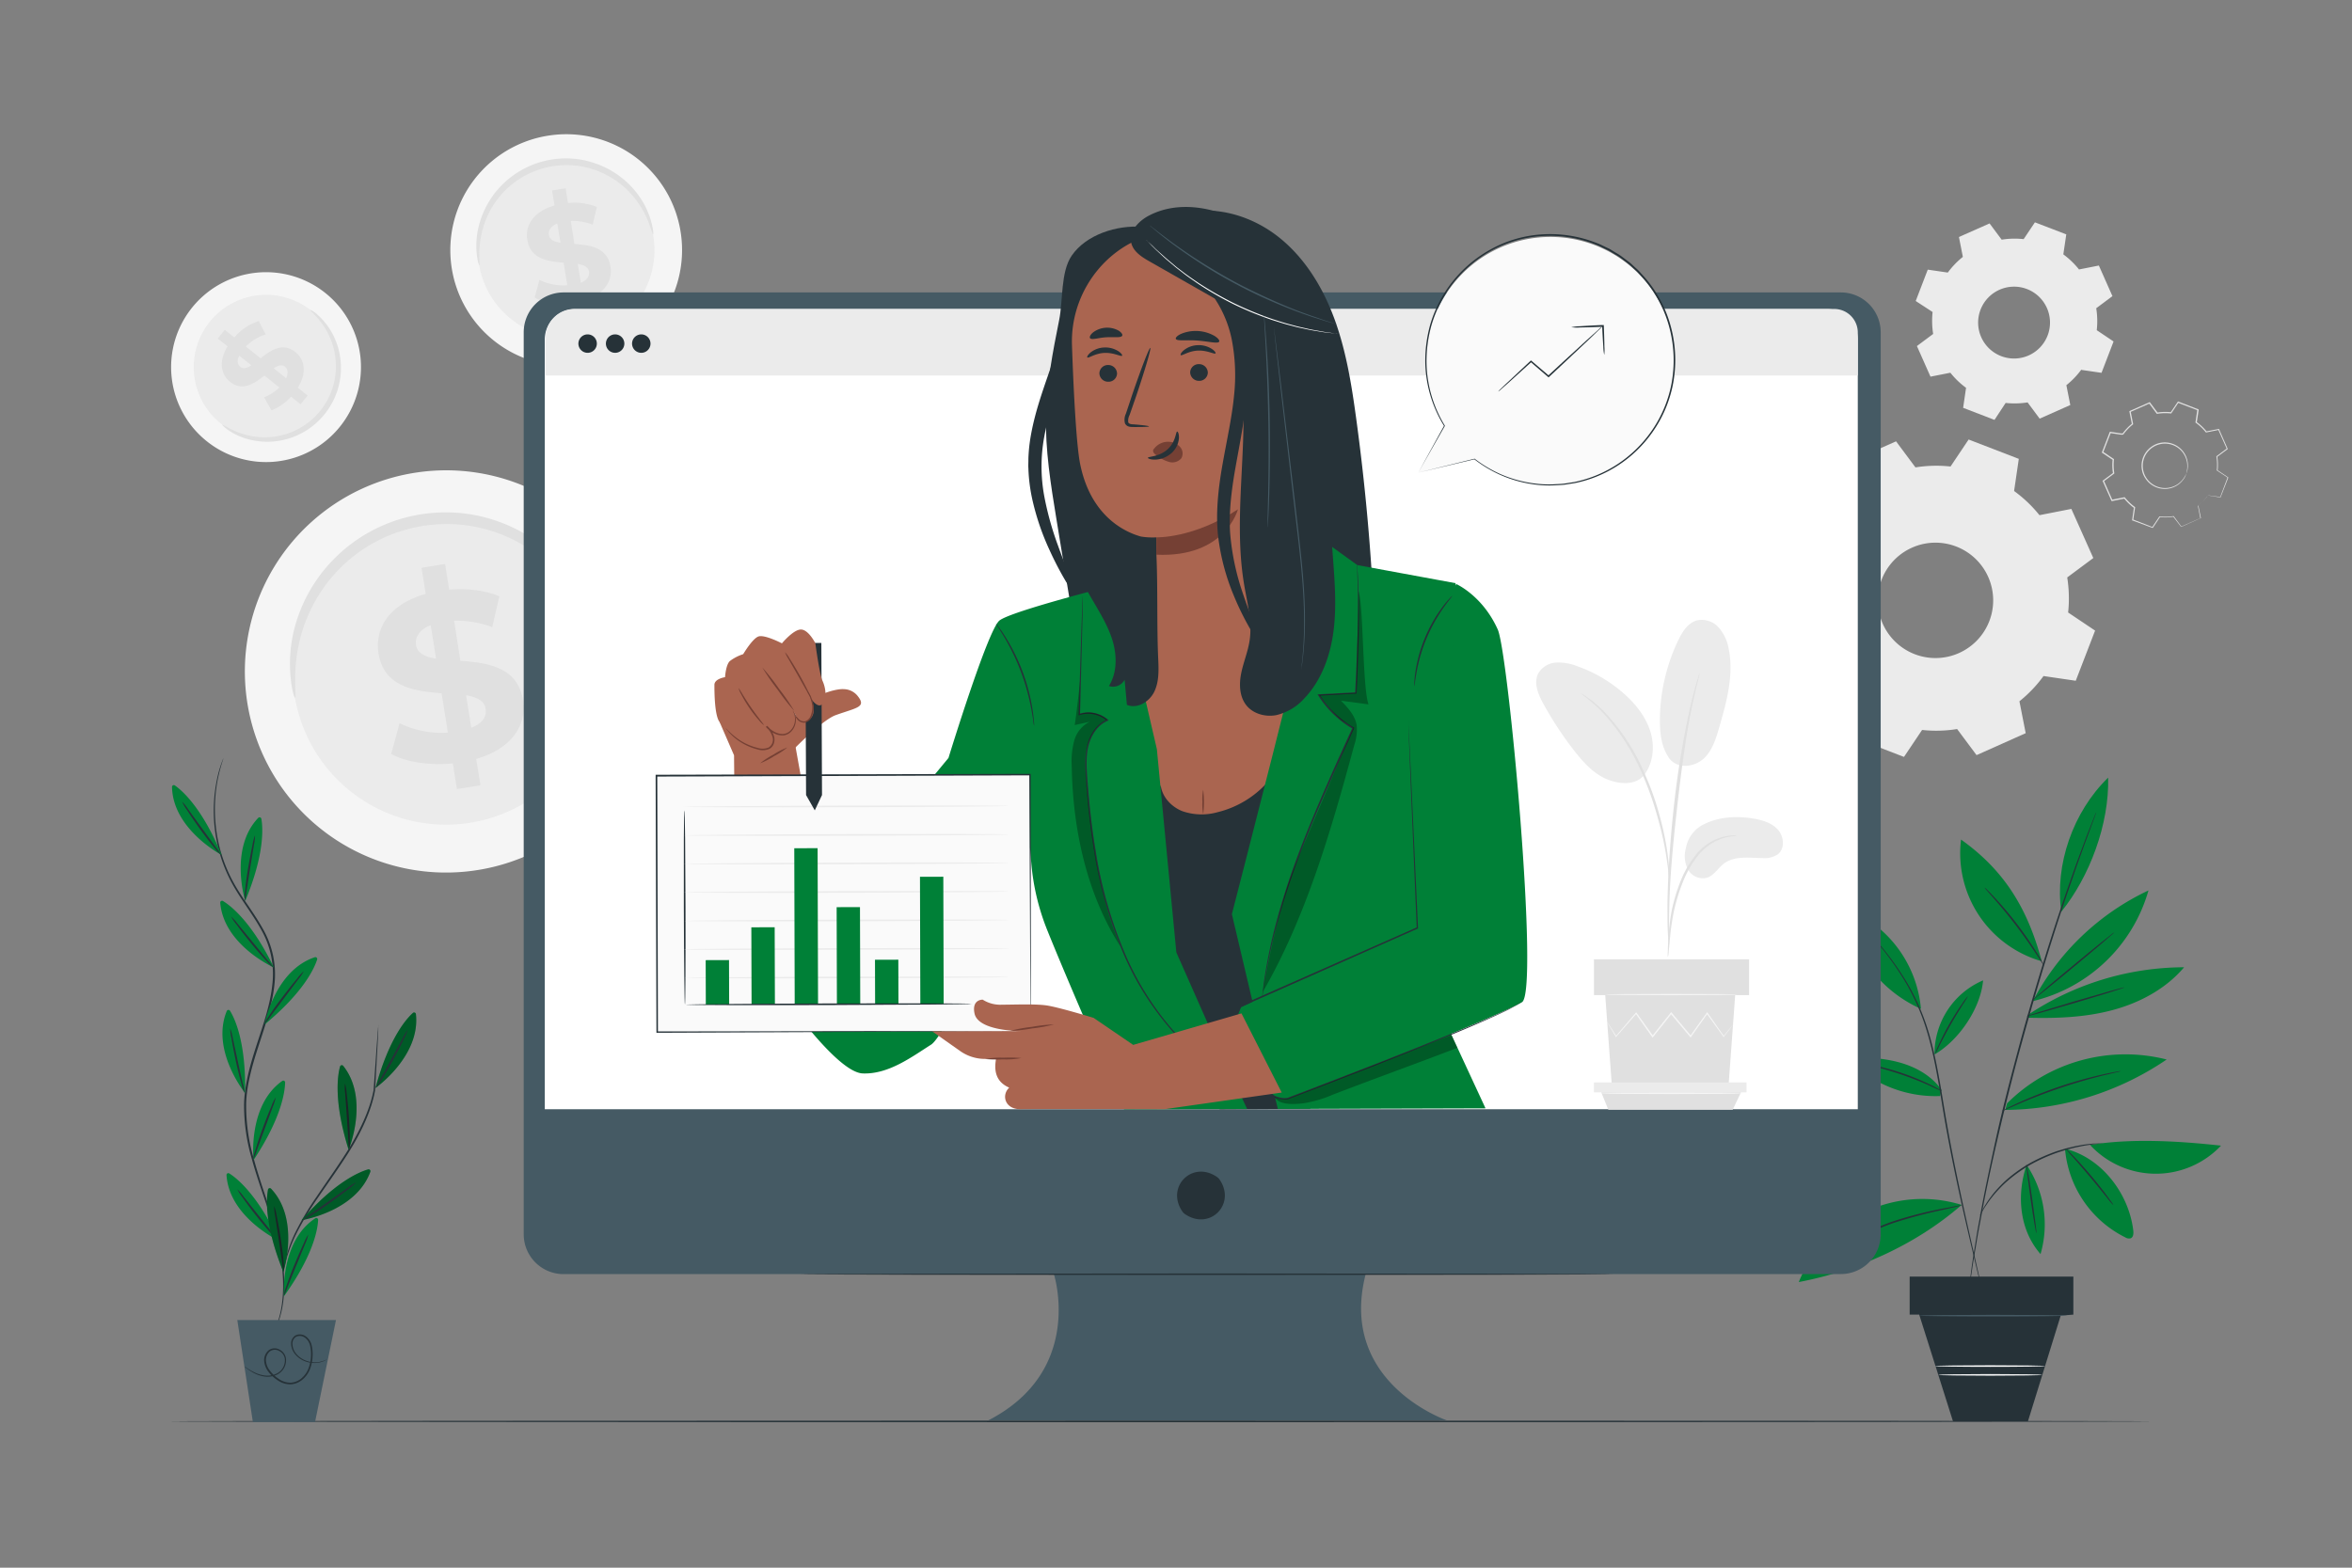 <svg xmlns="http://www.w3.org/2000/svg" viewBox="0 0 750 500"><rect x="0" y="0" width="750" height="500" fill="#808080" stroke="none"/><g id="freepik--background-complete--inject-215"><path d="M704,158a16.85,16.85,0,0,1-3.05,3.2l.8,4L695.54,168l-2.45-3.28a16.67,16.67,0,0,1-4.41.11l-2.28,3.4-6.32-2.44.59-4a16.8,16.8,0,0,1-3.2-3l-4,.79-2.74-6.19,3.28-2.45a16.66,16.66,0,0,1-.11-4.41l-3.4-2.28,2.44-6.32,4.05.59a16.49,16.49,0,0,1,3-3.2l-.79-4,6.19-2.75,2.45,3.28a16.66,16.66,0,0,1,4.41-.11l2.28-3.4,6.32,2.44-.59,4a16.45,16.45,0,0,1,3.19,3l4-.79,2.75,6.19L707,145.62a16.25,16.25,0,0,1,.11,4.41l3.4,2.28L708,158.63l-4-.59Zm-6.84-6.91a7.27,7.27,0,1,0-9.39,4.17A7.27,7.27,0,0,0,697.14,151.13Z" style="fill:none"></path><path d="M697.14,151.13a5.37,5.37,0,0,1-.78,1.62,7.33,7.33,0,0,1-7.34,3.08,7.39,7.39,0,0,1-3.55-1.69,7.08,7.08,0,0,1-1.4-1.62,6.84,6.84,0,0,1-.91-2,7.41,7.41,0,0,1,3.18-8.24,7,7,0,0,1,2-.91,7.41,7.41,0,0,1,5.89.87,7.33,7.33,0,0,1,3.38,7.21,5.38,5.38,0,0,1-.51,1.72s.22-.61.35-1.74a7.28,7.28,0,0,0-1.07-4.6,7.09,7.09,0,0,0-5.92-3.33,6.65,6.65,0,0,0-2,.26,6.8,6.8,0,0,0-1.93.86,7.06,7.06,0,0,0-3,7.79,6.79,6.79,0,0,0,.86,1.94,6.52,6.52,0,0,0,1.31,1.54,7.13,7.13,0,0,0,6.63,1.5,7.22,7.22,0,0,0,3.87-2.69C696.89,151.73,697.09,151.11,697.14,151.13Z" style="fill:#e0e0e0"></path><path d="M704,158l.25,0,.77.1,3,.4-.07.05c.61-1.63,1.42-3.76,2.39-6.34l0,.13-3.4-2.27-.06,0V150a16.24,16.24,0,0,0-.12-4.38v-.08l.06-.05,3.28-2.46,0,.18-2.76-6.18.18.09-4,.8-.1,0-.07-.08a16.62,16.62,0,0,0-3.17-3l-.09-.06,0-.11c.18-1.25.38-2.64.58-4l.12.2-6.32-2.43.23-.07-2.28,3.4-.06.1h-.12a16.46,16.46,0,0,0-4.36.11l-.12,0-.08-.1-2.44-3.28.24.07-6.19,2.75.12-.23.79,4,0,.13-.1.08a16.1,16.1,0,0,0-3,3.15h0l-.2.09h-.13l-.13,0-.25,0-.51-.07-1-.15-2-.3.22-.13c-.82,2.14-1.64,4.25-2.44,6.32l-.07-.24,3.39,2.28.11.07,0,.12a16.28,16.28,0,0,0,.11,4.36l0,.12-.1.07-3.28,2.45.06-.24c.94,2.11,1.85,4.18,2.74,6.19l-.21-.11,4-.79.12,0,.07.09a16.63,16.63,0,0,0,3.15,3l.09.06v.11c-.21,1.39-.41,2.73-.6,4l-.11-.18,6.31,2.45-.19.06,2.29-3.4.05-.07h.09a16.7,16.7,0,0,0,4.38-.1h.08l.05.06,2.43,3.29-.14,0,6.2-2.72-.06.1c-.3-1.61-.55-2.92-.76-4v0l0,0a16.85,16.85,0,0,0,2.39-2.3l.52-.63A1.39,1.39,0,0,1,704,158l-.15.23c-.1.15-.27.37-.5.65a15.75,15.75,0,0,1-2.35,2.37l0-.07c.22,1.1.49,2.41.82,4v.08l-.07,0-6.17,2.77-.09,0-.06-.08L693,164.8l.13,0a16.75,16.75,0,0,1-4.45.13l.14-.07-2.27,3.41-.07.1-.12,0L680,166l-.12,0,0-.14c.19-1.31.38-2.66.58-4l.07.17a16.77,16.77,0,0,1-3.23-3.08l.18.07-4,.8-.15,0-.06-.14-2.75-6.19-.07-.15.13-.09,3.28-2.45-.08.19a16.61,16.61,0,0,1-.11-4.46l.09.19-3.4-2.28-.14-.09.06-.16q1.2-3.11,2.43-6.32l.06-.15.17,0,2,.3,1,.15.51.07.25,0,.13,0H677l-.2.09h0a16.71,16.71,0,0,1,3.08-3.24l-.07.2-.79-4,0-.17.15-.06,6.2-2.75.15-.06.09.13,2.45,3.28-.2-.08a16.86,16.86,0,0,1,4.47-.1l-.19.08,2.29-3.39.08-.13.15.05,6.31,2.45.14.05,0,.15c-.21,1.41-.41,2.79-.6,4l-.07-.17a16.74,16.74,0,0,1,3.23,3.09l-.17-.07,4-.78.13,0,0,.12,2.73,6.2,0,.11-.09.07L707,145.73l.05-.13a17.09,17.09,0,0,1,.1,4.44l-.06-.11,3.39,2.29.07.05,0,.08c-1,2.57-1.84,4.69-2.47,6.3l0,0H708l-3-.48-.77-.13Z" style="fill:#e0e0e0"></path><path d="M663.72,117.85a26.39,26.39,0,0,1-4.8,5l1.25,6.33-9.77,4.34-3.85-5.18a26.19,26.19,0,0,1-7,.17L636,133.92l-10-3.85.93-6.38a26.17,26.17,0,0,1-5-4.81l-6.34,1.25-4.33-9.76,5.18-3.86a26.61,26.61,0,0,1-.18-7L610.88,96l3.84-10,6.39.93a26.42,26.42,0,0,1,4.8-5l-1.25-6.34,9.77-4.33,3.86,5.18a26.12,26.12,0,0,1,7-.17l3.6-5.36,10,3.84-.94,6.38a26.51,26.51,0,0,1,5,4.81l6.33-1.25,4.33,9.76-5.17,3.86a26.12,26.12,0,0,1,.17,7l5.36,3.6-3.84,10-6.39-.93ZM652.94,107a11.46,11.46,0,1,0-14.82,6.58A11.46,11.46,0,0,0,652.94,107Z" style="fill:#ebebeb;fill-rule:evenodd"></path><path d="M651.66,215.58a41.72,41.72,0,0,1-7.71,8.09l2,10.17-15.67,7-6.2-8.32a41.7,41.7,0,0,1-11.17.29l-5.77,8.6-16-6.17L592.64,225a42,42,0,0,1-8.09-7.71l-10.17,2-7-15.67,8.31-6.2a41.7,41.7,0,0,1-.28-11.17l-8.61-5.77,6.17-16,10.25,1.5a41.77,41.77,0,0,1,7.71-8.1l-2-10.17,15.68-6.95,6.19,8.31a42.18,42.18,0,0,1,11.18-.28l5.77-8.61,16,6.17-1.5,10.25a42,42,0,0,1,8.09,7.71l10.17-2,7,15.67-8.32,6.19a42.18,42.18,0,0,1,.29,11.18l8.6,5.77-6.17,16-10.25-1.5ZM634.35,198.1a18.4,18.4,0,1,0-23.78,10.55A18.4,18.4,0,0,0,634.35,198.1Z" style="fill:#ebebeb;fill-rule:evenodd"></path><path d="M217.1,74.37A36.95,36.95,0,1,1,175.23,43.2,36.9,36.9,0,0,1,217.1,74.37Z" style="fill:#f5f5f5"></path><path d="M208.4,75.63a28.16,28.16,0,1,1-31.91-23.75A28.13,28.13,0,0,1,208.4,75.63Z" style="fill:#ebebeb"></path><path d="M208.26,74.76c-.17,0-.46-1.17-1.22-3.24a30,30,0,0,0-4.46-8.08A28.09,28.09,0,0,0,192,55.11a26.64,26.64,0,0,0-3.67-1.35,25.67,25.67,0,0,0-4-.85,27.85,27.85,0,0,0-4.21-.25,31.74,31.74,0,0,0-4.32.42,30.22,30.22,0,0,0-4.21,1.1,27.4,27.4,0,0,0-3.87,1.68A25.14,25.14,0,0,0,164.29,58a26.31,26.31,0,0,0-3,2.53,28.42,28.42,0,0,0-4.47,5.69A29.31,29.31,0,0,0,154.25,72a29.85,29.85,0,0,0-1.4,9.11c0,2.2.14,3.43,0,3.46s-.55-1.16-.81-3.42a26.07,26.07,0,0,1,.77-9.58,28.35,28.35,0,0,1,7.12-12.44A28.62,28.62,0,0,1,166.74,54a30,30,0,0,1,4.16-1.85,28.92,28.92,0,0,1,9.21-1.63,28.39,28.39,0,0,1,4.54.3,26.92,26.92,0,0,1,4.28,1,28.21,28.21,0,0,1,3.92,1.52,29.44,29.44,0,0,1,6.47,4.24,28.43,28.43,0,0,1,4.49,5,26,26,0,0,1,4,8.73C208.37,73.48,208.39,74.74,208.26,74.76Z" style="fill:#e0e0e0"></path><path d="M186.1,95.84l.78,4.85-4.33.69-.75-4.71c-4.32.42-8.65-.26-11.32-1.74L172,89.27A17.6,17.6,0,0,0,180.89,91l-1.16-7.22c-5-.4-10.6-1.14-11.59-7.32-.73-4.59,2-9,8.67-10.93l-.77-4.8,4.33-.69.75,4.71a19.7,19.7,0,0,1,9.2,1.24L189,71.65a18,18,0,0,0-7-1.19l1.17,7.35c5,.36,10.51,1.11,11.49,7.21C195.42,89.52,192.76,93.94,186.1,95.84Zm-7.38-18.42-1-6.14c-2.21.89-2.91,2.29-2.68,3.72S176.72,77.12,178.72,77.42Zm9.1,9.23c-.24-1.51-1.62-2.13-3.59-2.48l1,6C187.27,89.31,188,88,187.82,86.65Z" style="fill:#e0e0e0"></path><path d="M205.67,204.77A64.14,64.14,0,1,1,133,150.68,64.06,64.06,0,0,1,205.67,204.77Z" style="fill:#f5f5f5"></path><path d="M190.57,207a48.88,48.88,0,1,1-55.38-41.23A48.83,48.83,0,0,1,190.57,207Z" style="fill:#ebebeb"></path><path d="M190.34,205.46c-.29,0-.81-2-2.13-5.64a51.92,51.92,0,0,0-7.73-14A50.46,50.46,0,0,0,172.8,178a49.44,49.44,0,0,0-10.68-6.6,44.63,44.63,0,0,0-6.37-2.35,45.41,45.41,0,0,0-6.92-1.47,46.47,46.47,0,0,0-7.31-.43,52.15,52.15,0,0,0-7.51.73,51.42,51.42,0,0,0-7.3,1.9,47,47,0,0,0-6.72,2.91,46,46,0,0,0-6,3.77,45.21,45.21,0,0,0-5.17,4.4,49,49,0,0,0-7.75,9.87,50.3,50.3,0,0,0-4.51,10,52.13,52.13,0,0,0-2.43,15.81c0,3.83.24,6,0,6s-1-2-1.4-5.94A45.21,45.21,0,0,1,94,200a48.94,48.94,0,0,1,12.36-21.58,46.48,46.48,0,0,1,5.47-4.83,47,47,0,0,1,6.4-4.13,50.68,50.68,0,0,1,7.23-3.21,50.51,50.51,0,0,1,16-2.83,50.13,50.13,0,0,1,7.89.52,50,50,0,0,1,14.23,4.33,48.94,48.94,0,0,1,19,16,45.12,45.12,0,0,1,7,15.16C190.53,203.23,190.55,205.42,190.34,205.46Z" style="fill:#e0e0e0"></path><path d="M151.86,242.05l1.35,8.41-7.5,1.2-1.31-8.18c-7.51.74-15-.44-19.65-3l2.66-9.82a30.65,30.65,0,0,0,15.41,3l-2-12.54c-8.65-.69-18.4-2-20.12-12.71-1.28-8,3.41-15.71,15.05-19l-1.33-8.33,7.51-1.21,1.3,8.19c5.71-.45,11.42.17,16,2.13l-2.27,9.84A31.19,31.19,0,0,0,144.81,198l2,12.76c8.65.62,18.25,1.93,19.94,12.51C168,231.07,163.42,238.74,151.86,242.05Zm-12.81-32-1.71-10.66c-3.83,1.54-5.06,4-4.66,6.45S135.58,209.56,139.05,210.08Zm15.81,16c-.43-2.63-2.83-3.7-6.24-4.31l1.66,10.35C153.9,230.72,155.24,228.5,154.86,226.1Z" style="fill:#e0e0e0"></path><path d="M65.75,140.58a30.27,30.27,0,1,1,42.53-4.35A30.22,30.22,0,0,1,65.75,140.58Z" style="fill:#f5f5f5"></path><path d="M70.3,135a23.07,23.07,0,1,1,32.42-3.31A23,23,0,0,1,70.3,135Z" style="fill:#ebebeb"></path><path d="M70.86,135.46c.09-.12.94.45,2.54,1.28a24.72,24.72,0,0,0,7.16,2.41,23.13,23.13,0,0,0,11-.82,23.43,23.43,0,0,0,5.84-2.91,22,22,0,0,0,2.68-2.18,24.14,24.14,0,0,0,2.38-2.65,24.6,24.6,0,0,0,1.94-3,22.06,22.06,0,0,0,1.4-3.16,20.84,20.84,0,0,0,.89-3.22,20.6,20.6,0,0,0,.39-3.18,23,23,0,0,0-.45-5.9,23.37,23.37,0,0,0-1.63-4.93,24.76,24.76,0,0,0-4.19-6.28c-1.22-1.33-2-2-1.9-2.11a6.83,6.83,0,0,1,2.38,1.62,21.3,21.3,0,0,1,4.83,6.22,23.2,23.2,0,0,1,1.94,5.15,23.58,23.58,0,0,1,.29,9.72,23.18,23.18,0,0,1-.91,3.48,22.91,22.91,0,0,1-1.5,3.42,24.63,24.63,0,0,1-2.08,3.23,25,25,0,0,1-2.57,2.85,24.44,24.44,0,0,1-2.91,2.34,22.69,22.69,0,0,1-3.12,1.78,21.92,21.92,0,0,1-3.21,1.25,23.16,23.16,0,0,1-11.73.5,21.38,21.38,0,0,1-7.27-3C71.51,136.29,70.8,135.54,70.86,135.46Z" style="fill:#e0e0e0"></path><path d="M72.58,110.45,69.43,108l2.23-2.81,3.07,2.43a17,17,0,0,1,7.79-5.22l2.21,4.26a14.55,14.55,0,0,0-6.32,3.88l4.69,3.72c3.24-2.52,7-5.18,11.06-2,3,2.37,3.82,6.56.81,11.4l3.12,2.48-2.23,2.81-3.06-2.43a16.33,16.33,0,0,1-6.24,4.35l-2.35-4.15a14.88,14.88,0,0,0,4.88-3.14l-4.78-3.79c-3.21,2.54-7,5.14-10.93,2C70.45,119.43,69.62,115.29,72.58,110.45Zm14.66,7,4,3.17c.84-1.76.49-3-.43-3.73S88.61,116.57,87.24,117.49ZM76.63,117c1,.78,2.16.39,3.54-.49l-3.88-3.07C75.49,115.05,75.73,116.25,76.63,117Z" style="fill:#e0e0e0"></path></g><g id="freepik--Desk--inject-215"><path d="M686.47,453.34c0,.14-141.7.26-316.45.26s-316.49-.12-316.49-.26,141.67-.26,316.49-.26S686.47,453.2,686.47,453.34Z" style="fill:#263238"></path></g><g id="freepik--Plants--inject-215"><path d="M86.61,426.4a2.56,2.56,0,0,1,.19-.46c.15-.33.36-.76.62-1.32a34,34,0,0,0,1.82-5.28c1.2-4.7,1.62-11.87-.16-20.4a109.07,109.07,0,0,0-3.78-13.7c-1.6-4.86-3.46-10-5-15.6a60.35,60.35,0,0,1-2.46-17.93c.23-6.35,2.11-12.68,4.17-19s4.2-12.49,4.83-18.7a28.46,28.46,0,0,0-3.42-17.26c-2.74-5-6.18-9.34-8.75-13.81a48.11,48.11,0,0,1-5.26-13.27,49.4,49.4,0,0,1-.33-20.56,38.37,38.37,0,0,1,2.14-7.27,2,2,0,0,1-.12.49c-.11.34-.25.8-.44,1.39a51,51,0,0,0-1.33,5.44,50,50,0,0,0,.53,20.41,47.87,47.87,0,0,0,5.28,13.1c2.57,4.41,6,8.7,8.81,13.8A29,29,0,0,1,87.5,314.1c-.64,6.31-2.79,12.52-4.84,18.83s-3.93,12.56-4.16,18.8a60.11,60.11,0,0,0,2.4,17.75c1.49,5.55,3.33,10.71,4.91,15.59a108.94,108.94,0,0,1,3.73,13.78c1.73,8.59,1.23,15.84-.06,20.55a31.32,31.32,0,0,1-1.94,5.28c-.29.54-.51,1-.68,1.29A2.92,2.92,0,0,1,86.61,426.4Z" style="fill:#263238"></path><path d="M78.19,287.37S73,270.65,82.34,260.86a.58.58,0,0,1,1,.29C83.83,263.91,84.46,272.32,78.19,287.37Z" style="fill:#008037"></path><path d="M81.32,266.43a15.28,15.28,0,0,1-.35,3.09c-.35,2.12-.75,4.62-1.2,7.37s-.83,5.25-1.17,7.37a15.81,15.81,0,0,1-.55,3.05,13,13,0,0,1,.09-3.1c.18-1.91.51-4.54,1-7.43s1-5.48,1.38-7.35A14.09,14.09,0,0,1,81.32,266.43Z" style="fill:#263238"></path><path d="M84.33,326.79s3.19-17.22,16.06-21.49a.58.58,0,0,1,.74.72C100.28,308.7,96.9,316.42,84.33,326.79Z" style="fill:#008037"></path><path d="M96.88,309.75a15,15,0,0,1-1.75,2.56l-4.5,6-4.48,6a16.9,16.9,0,0,1-1.92,2.44,12.74,12.74,0,0,1,1.54-2.7c1-1.61,2.57-3.78,4.34-6.1s3.42-4.39,4.66-5.85A13.54,13.54,0,0,1,96.88,309.75Z" style="fill:#263238"></path><path d="M80.85,370S78.91,352.58,90,344.76a.58.58,0,0,1,.92.48C90.86,348,89.87,356.41,80.85,370Z" style="fill:#008037"></path><path d="M87.92,350a15.87,15.87,0,0,1-.94,3l-2.57,7-2.56,7a17.5,17.5,0,0,1-1.12,2.89,12.31,12.31,0,0,1,.68-3c.53-1.84,1.37-4.36,2.38-7.1s2-5.19,2.76-6.95A13.26,13.26,0,0,1,87.92,350Z" style="fill:#263238"></path><path d="M90.54,413.44s-1.32-17.47,10-24.88a.58.58,0,0,1,.9.5C101.34,391.86,100.05,400.19,90.54,413.44Z" style="fill:#008037"></path><path d="M98.32,393.75a15.7,15.7,0,0,1-1,2.93c-.82,2-1.77,4.33-2.83,6.91l-2.8,6.92a17.23,17.23,0,0,1-1.23,2.84,13.37,13.37,0,0,1,.79-3c.6-1.82,1.52-4.31,2.64-7s2.18-5.12,3-6.85A14.2,14.2,0,0,1,98.32,393.75Z" style="fill:#263238"></path><path d="M70.67,272.68S55.15,264.57,54.85,251a.58.58,0,0,1,.9-.5C58.06,252.12,64.45,257.61,70.67,272.68Z" style="fill:#008037"></path><path d="M58.07,255.68A15.34,15.34,0,0,1,60,258.11l4.38,6.05,4.39,6a16.9,16.9,0,0,1,1.77,2.55,12.82,12.82,0,0,1-2.13-2.26c-1.23-1.47-2.85-3.57-4.56-5.94s-3.19-4.56-4.23-6.17A13.89,13.89,0,0,1,58.07,255.68Z" style="fill:#263238"></path><path d="M87.34,308.58s-16-7.15-17.11-20.66a.58.58,0,0,1,.87-.55C73.5,288.82,80.22,293.92,87.34,308.58Z" style="fill:#008037"></path><path d="M73.73,292.37a16.42,16.42,0,0,1,2.08,2.31l4.73,5.77c1.78,2.15,3.39,4.1,4.75,5.76a15.71,15.71,0,0,1,1.92,2.44A13.85,13.85,0,0,1,85,306.52c-1.32-1.4-3.07-3.39-4.91-5.65s-3.47-4.36-4.6-5.91A13.69,13.69,0,0,1,73.73,292.37Z" style="fill:#263238"></path><path d="M78.14,348.62s-11-13.65-5.82-26.18a.58.58,0,0,1,1-.1C74.82,324.73,78.48,332.32,78.14,348.62Z" style="fill:#008037"></path><path d="M73.41,328a16.3,16.3,0,0,1,.8,3c.45,2.1,1,4.57,1.58,7.3s1.14,5.19,1.61,7.29a17.36,17.36,0,0,1,.6,3,12.9,12.9,0,0,1-1-2.93c-.54-1.84-1.19-4.41-1.8-7.26s-1.1-5.46-1.4-7.35A13.94,13.94,0,0,1,73.41,328Z" style="fill:#263238"></path><path d="M89,395.74s-15.87-7.42-16.77-20.94a.58.58,0,0,1,.89-.54C75.51,375.75,82.14,381,89,395.74Z" style="fill:#008037"></path><path d="M75.68,379.31a15.2,15.2,0,0,1,2,2.34l4.64,5.85L87,393.34a17.2,17.2,0,0,1,1.88,2.46,12.31,12.31,0,0,1-2.23-2.16c-1.3-1.42-3-3.44-4.82-5.73s-3.39-4.42-4.49-6A14.26,14.26,0,0,1,75.68,379.31Z" style="fill:#263238"></path><path d="M120.62,326.88a1.73,1.73,0,0,1,0,.39c0,.3,0,.67,0,1.12,0,1.05-.11,2.47-.19,4.25-.2,3.73-.49,8.93-.83,15.16h0v0c-1.13,6.33-4.36,13.36-8.7,20.18-3.18,5-6.51,9.59-9.39,13.84a97.3,97.3,0,0,0-7,11.63,48.82,48.82,0,0,0-3.3,8.54c-.28,1.05-.49,1.86-.61,2.42a4.29,4.29,0,0,1-.23.84,4.38,4.38,0,0,1,.1-.87c.08-.56.25-1.39.5-2.45a44.67,44.67,0,0,1,3.12-8.68,92.54,92.54,0,0,1,7-11.77c2.86-4.28,6.17-8.85,9.34-13.85,4.31-6.79,7.52-13.7,8.7-19.94v0c.44-6.22.8-11.42,1.07-15.15.14-1.76.25-3.18.34-4.23,0-.45.08-.81.11-1.12S120.6,326.88,120.62,326.88Z" style="fill:#263238"></path><path d="M111.17,366.71s6.72-16.17-1.73-26.77a.58.58,0,0,0-1,.2C107.68,342.84,106.29,351.16,111.17,366.71Z" style="fill:#008037"></path><path d="M110,345.58a14.27,14.27,0,0,1,.53,3.06c.24,1.9.51,4.54.71,7.45s.31,5.56.31,7.48a12.27,12.27,0,0,1-.19,3.1,17.31,17.31,0,0,1-.27-3.09c-.15-2.14-.31-4.66-.5-7.44s-.37-5.31-.52-7.45A15.27,15.27,0,0,1,110,345.58Z" style="fill:#263238"></path><g style="opacity:0.3"><path d="M111.17,366.71s6.72-16.17-1.73-26.77a.58.58,0,0,0-1,.2C107.68,342.84,106.29,351.16,111.17,366.71Z"></path></g><path d="M90.36,405.69s5.39-16.67-3.9-26.54a.57.57,0,0,0-1,.28C84.94,382.18,84.23,390.58,90.36,405.69Z" style="fill:#008037"></path><path d="M87.43,384.73a13.67,13.67,0,0,1,.78,3c.39,1.88.87,4.48,1.31,7.37s.76,5.52.91,7.43a13,13,0,0,1,.07,3.11,16.45,16.45,0,0,1-.53-3.06c-.31-2.13-.69-4.62-1.1-7.38s-.8-5.26-1.12-7.39A15.4,15.4,0,0,1,87.43,384.73Z" style="fill:#263238"></path><g style="opacity:0.3"><path d="M90.36,405.69s5.39-16.67-3.9-26.54a.57.57,0,0,0-1,.28C84.94,382.18,84.23,390.58,90.36,405.69Z"></path></g><path d="M119.73,347s14.35-10.05,12.9-23.52a.58.58,0,0,0-1-.38C129.58,324.93,124,331.2,119.73,347Z" style="fill:#008037"></path><g style="opacity:0.3"><path d="M119.73,347s14.35-10.05,12.9-23.52a.58.58,0,0,0-1-.38C129.58,324.93,124,331.2,119.73,347Z"></path></g><path d="M130,328.46a13.83,13.83,0,0,1-1.19,2.87c-.82,1.73-2,4.09-3.39,6.66s-2.73,4.86-3.76,6.48a12.75,12.75,0,0,1-1.82,2.52,17.37,17.37,0,0,1,1.42-2.75l3.58-6.56,3.56-6.56A15.22,15.22,0,0,1,130,328.46Z" style="fill:#263238"></path><path d="M96.15,389.17s17.3-2.7,21.94-15.44a.58.58,0,0,0-.7-.76C114.69,373.74,106.87,376.89,96.15,389.17Z" style="fill:#008037"></path><g style="opacity:0.3"><path d="M96.15,389.17s17.3-2.7,21.94-15.44a.58.58,0,0,0-.7-.76C114.69,373.74,106.87,376.89,96.15,389.17Z"></path></g><path d="M113.54,377.11a15,15,0,0,1-2.33,2.05c-1.5,1.19-3.61,2.79-6,4.49s-4.58,3.16-6.22,4.16a12.84,12.84,0,0,1-2.75,1.46,16.65,16.65,0,0,1,2.5-1.85l6.09-4.31,6.09-4.32A14.5,14.5,0,0,1,113.54,377.11Z" style="fill:#263238"></path><polygon points="75.67 421.01 80.64 453.57 100.46 453.54 107.14 421.01 75.67 421.01" style="fill:#455a64"></polygon><path d="M104.23,433.57s0,.05-.17.12a3.86,3.86,0,0,1-.52.3,7.32,7.32,0,0,1-2.21.66,8.15,8.15,0,0,1-3.65-.34,7.67,7.67,0,0,1-3.92-2.85,5.52,5.52,0,0,1-.92-2.72,3,3,0,0,1,1.35-2.8,3.21,3.21,0,0,1,3.32.27,4.9,4.9,0,0,1,1.9,3,12.9,12.9,0,0,1,.25,3.68,12.48,12.48,0,0,1-.81,3.76,8.21,8.21,0,0,1-2.3,3.28,6.35,6.35,0,0,1-3.81,1.59,6.94,6.94,0,0,1-4-1.15,12,12,0,0,1-3-2.67,6.57,6.57,0,0,1-1.5-3.58,4.14,4.14,0,0,1,1.41-3.45,3.19,3.19,0,0,1,3.51-.21,3.75,3.75,0,0,1,2,2.65,5.08,5.08,0,0,1-2.51,5.15,6.92,6.92,0,0,1-4.78.69,10.59,10.59,0,0,1-3.41-1.33,18.32,18.32,0,0,1-1.91-1.29,3.81,3.81,0,0,1-.61-.52,4.72,4.72,0,0,1,.67.43c.44.29,1.08.72,2,1.2A11.28,11.28,0,0,0,84,438.65a6.75,6.75,0,0,0,4.54-.73,4.71,4.71,0,0,0,2.26-4.73A3.31,3.31,0,0,0,89,430.87a2.73,2.73,0,0,0-3,.18,3.66,3.66,0,0,0-1.2,3,6,6,0,0,0,1.4,3.28,11.48,11.48,0,0,0,2.83,2.54A6.44,6.44,0,0,0,92.71,441a5.91,5.91,0,0,0,3.49-1.46,7.75,7.75,0,0,0,2.16-3.07,11.79,11.79,0,0,0,.78-3.59,12.48,12.48,0,0,0-.22-3.53,4.38,4.38,0,0,0-1.68-2.71,2.76,2.76,0,0,0-2.83-.28,2.56,2.56,0,0,0-1.15,2.39,5.16,5.16,0,0,0,.82,2.53,7.4,7.4,0,0,0,3.7,2.77,8,8,0,0,0,3.52.42A9.17,9.17,0,0,0,104.23,433.57Z" style="fill:#263238"></path><path d="M640,351.92a53.38,53.38,0,0,1,50.9-14A92.66,92.66,0,0,1,639.44,354" style="fill:#008037"></path><path d="M657.3,290.79c-2.12-15,3.71-31.87,14.94-42.77.37,14.86-5.91,31.59-14.94,42.77" style="fill:#008037"></path><path d="M648.32,319.12A80.12,80.12,0,0,1,685.1,284a50.5,50.5,0,0,1-36.92,35.31" style="fill:#008037"></path><path d="M646.46,324.59c9.06.25,18.23-.06,27-2.38s17.15-6.78,23-13.71a90.15,90.15,0,0,0-49.83,15.21" style="fill:#008037"></path><path d="M651.06,306.58c-4.6-17.23-12.18-29.15-25.73-38.81a35.82,35.82,0,0,0,25.73,38.81" style="fill:#008037"></path><path d="M616.87,336.3a25.5,25.5,0,0,1,15.49-23.62c-.75,8.9-7.74,19.19-15.49,23.62" style="fill:#008037"></path><path d="M612.54,321.77a38,38,0,0,0-24.9-32.42c3.13,14.4,11.45,26.39,24.9,32.42" style="fill:#008037"></path><path d="M619.06,347.56c-3.19-4.57-8.41-7.41-13.8-8.82s-11-1.54-16.61-1.66a38.82,38.82,0,0,0,30,12.49" style="fill:#008037"></path><path d="M625.53,384.29a42.55,42.55,0,0,0-51.94,24.61c18.87-3.58,37.49-12,51.94-24.61" style="fill:#008037"></path><path d="M646.24,371.53c-3.13,9.26-2.53,20.46,4.44,28.45a34,34,0,0,0-4.44-28.45" style="fill:#008037"></path><path d="M658.48,366.38a34.85,34.85,0,0,0,19.25,28.28,2.13,2.13,0,0,0,1.7.28c.85-.34.93-1.5.83-2.41-1.37-11.87-10.16-23.35-21.78-26.15" style="fill:#008037"></path><path d="M666.48,365.18a28.57,28.57,0,0,0,41.75.21c-13.27-1.45-28.59-2.42-41.75-.21" style="fill:#008037"></path><path d="M668.46,259.07a1.73,1.73,0,0,1-.12.39l-.4,1.12c-.38,1-.92,2.46-1.6,4.3s-1.54,4.15-2.5,6.82c-.48,1.33-1,2.75-1.54,4.26l-1.65,4.8c-2.35,6.72-5,14.79-7.78,23.77s-5.68,18.93-8.54,29.41-5.32,20.54-7.45,29.71-3.85,17.47-5.13,24.48c-.33,1.75-.65,3.41-.94,5s-.52,3.07-.76,4.46c-.48,2.79-.89,5.19-1.17,7.16s-.53,3.47-.7,4.54c-.08.49-.14.88-.19,1.17s-.08.4-.08.4a2,2,0,0,1,0-.4c0-.29.08-.69.14-1.19.14-1.06.35-2.59.6-4.55s.63-4.38,1.09-7.17c.22-1.4.46-2.89.72-4.48s.59-3.25.91-5c1.24-7,3-15.32,5-24.51s4.6-19.24,7.42-29.74,5.79-20.43,8.58-29.42,5.49-17,7.89-23.75l1.69-4.79c.56-1.5,1.08-2.92,1.58-4.25,1-2.66,1.83-4.94,2.57-6.79s1.29-3.26,1.69-4.26l.45-1.11C668.4,259.2,668.45,259.07,668.46,259.07Z" style="fill:#263238"></path><path d="M595.56,297s.08.07.23.21l.63.67c.56.59,1.36,1.48,2.36,2.64A93.07,93.07,0,0,1,606.6,311a70.14,70.14,0,0,1,8.17,17.48c2.19,7,3.55,14.87,4.9,23.14,2.7,16.55,6,31.37,8.41,42.09,1.2,5.34,2.18,9.66,2.87,12.69.33,1.48.58,2.64.77,3.46.07.37.14.67.18.9a1.43,1.43,0,0,1,.05.31,1.61,1.61,0,0,1-.1-.3c-.06-.23-.14-.52-.23-.89-.21-.82-.5-2-.86-3.43-.73-3-1.76-7.34-3-12.66-2.49-10.7-5.86-25.52-8.56-42.09-1.35-8.27-2.7-16.15-4.85-23.08a70.44,70.44,0,0,0-8-17.43,99.11,99.11,0,0,0-7.66-10.48c-1-1.19-1.75-2.09-2.28-2.7l-.6-.7A1.67,1.67,0,0,1,595.56,297Z" style="fill:#263238"></path><path d="M670.44,364.61a1.55,1.55,0,0,1-.48.09l-1.37.15-1,.1-1.18.18c-.84.12-1.8.25-2.85.48l-1.64.33-1.77.44c-1.23.28-2.5.73-3.85,1.14a56.2,56.2,0,0,0-8.4,3.7,47.16,47.16,0,0,0-7.54,5.24,35.09,35.09,0,0,0-2.89,2.77,32.06,32.06,0,0,0-2.29,2.64,27.67,27.67,0,0,0-1.69,2.33,16.43,16.43,0,0,0-1.16,1.85l-.71,1.19a1.83,1.83,0,0,1-.27.4,1.7,1.7,0,0,1,.18-.45l.63-1.24a13.83,13.83,0,0,1,1.09-1.9,24.89,24.89,0,0,1,1.65-2.4,28.68,28.68,0,0,1,2.26-2.71,37.2,37.2,0,0,1,2.89-2.84,46.32,46.32,0,0,1,7.6-5.32,54.24,54.24,0,0,1,8.5-3.71c1.37-.4,2.65-.83,3.9-1.1l1.78-.42,1.67-.3c1.06-.21,2-.31,2.88-.4l1.18-.14,1,0,1.39-.06A2.23,2.23,0,0,1,670.44,364.61Z" style="fill:#263238"></path><path d="M674.22,297.36a7.6,7.6,0,0,1-1,.92l-2.73,2.37c-2.32,2-5.55,4.69-9.13,7.67s-6.86,5.64-9.24,7.56l-2.83,2.24a7,7,0,0,1-1.08.77,6.3,6.3,0,0,1,1-.92l2.74-2.37c2.32-2,5.55-4.7,9.13-7.67s6.85-5.64,9.23-7.56l2.84-2.24A6.43,6.43,0,0,1,674.22,297.36Z" style="fill:#263238"></path><path d="M677.48,314.91c0,.14-6.93,2.32-15.56,4.87s-15.67,4.51-15.71,4.37,6.93-2.31,15.57-4.86S677.44,314.78,677.48,314.91Z" style="fill:#263238"></path><path d="M651.75,307.92a6,6,0,0,1-.72-1l-1.84-2.8c-1.55-2.35-3.77-5.57-6.38-9s-5.14-6.41-7-8.54c-.88-1-1.62-1.84-2.2-2.52a5.39,5.39,0,0,1-.78-1,5.75,5.75,0,0,1,.92.83c.57.55,1.36,1.38,2.33,2.41,1.93,2.08,4.5,5,7.13,8.47s4.8,6.7,6.29,9.11c.74,1.21,1.32,2.2,1.7,2.89A6.19,6.19,0,0,1,651.75,307.92Z" style="fill:#263238"></path><path d="M627.55,317.67a24.52,24.52,0,0,1-1.64,2.69c-1,1.63-2.45,3.91-3.91,6.48s-2.7,5-3.57,6.68A23.27,23.27,0,0,1,617,336.3a17,17,0,0,1,1.15-2.94c.8-1.77,2-4.19,3.46-6.77s2.93-4.84,4.06-6.43A17.05,17.05,0,0,1,627.55,317.67Z" style="fill:#263238"></path><path d="M619.27,348a38.63,38.63,0,0,1-3.54-1.56c-2.18-1-5.22-2.26-8.65-3.46s-6.61-2.1-8.92-2.69a38.05,38.05,0,0,1-3.74-1,4.64,4.64,0,0,1,1,.11c.67.1,1.62.28,2.79.53a77.85,77.85,0,0,1,17.64,6.18c1.07.53,1.93,1,2.51,1.32A4.44,4.44,0,0,1,619.27,348Z" style="fill:#263238"></path><path d="M625.79,384.35a1.37,1.37,0,0,1-.43.14l-1.26.32-4.63,1.07a154.16,154.16,0,0,0-15.14,4,66.82,66.82,0,0,0-14.12,6.64c-1.69,1.07-3,2-3.9,2.7a13.7,13.7,0,0,1-1.4,1,2.22,2.22,0,0,1,.31-.33c.22-.2.53-.5,1-.86a43.48,43.48,0,0,1,3.82-2.86,62,62,0,0,1,14.15-6.81,126.57,126.57,0,0,1,15.23-3.87l4.67-.91A11.65,11.65,0,0,1,625.79,384.35Z" style="fill:#263238"></path><path d="M649.36,393.3c-.14,0-1-4.87-1.85-10.92s-1.49-11-1.35-11,1,4.87,1.85,10.92S649.5,393.28,649.36,393.3Z" style="fill:#263238"></path><path d="M673.9,384.39a27,27,0,0,1-2.21-2.63c-1.33-1.65-3.16-3.93-5.24-6.4s-4-4.67-5.4-6.26a25.3,25.3,0,0,1-2.21-2.64,3.33,3.33,0,0,1,.7.61c.43.41,1,1,1.77,1.78,1.47,1.53,3.44,3.71,5.53,6.19s3.88,4.79,5.14,6.5c.62.86,1.12,1.56,1.45,2A3.09,3.09,0,0,1,673.9,384.39Z" style="fill:#263238"></path><polygon points="608.95 407.15 608.95 419.28 611.99 419.28 622.76 453.3 646.67 453.3 657.11 419.61 661.15 419.28 661.15 407.15 608.95 407.15" style="fill:#263238"></polygon><path d="M659.13,419.61c0,.14-10.55.26-23.57.26s-23.57-.12-23.57-.26,10.55-.25,23.57-.25S659.13,419.47,659.13,419.61Z" style="fill:#455a64"></path><path d="M676.33,341.61a10.21,10.21,0,0,1-1.54.41l-4.19,1c-3.54.88-8.39,2.21-13.66,4s-9.94,3.65-13.29,5.09l-3.95,1.73a9.8,9.8,0,0,1-1.47.59,9.23,9.23,0,0,1,1.38-.77c.91-.47,2.24-1.12,3.9-1.88a138.74,138.74,0,0,1,27-9.09c1.78-.39,3.23-.68,4.23-.85A8.19,8.19,0,0,1,676.33,341.61Z" style="fill:#263238"></path><path d="M651.2,438.51c0,.14-7.41.25-16.54.25s-16.54-.11-16.54-.25,7.4-.26,16.54-.26S651.2,438.37,651.2,438.51Z" style="fill:#fafafa"></path><path d="M652.13,435.69c0,.14-7.85.26-17.53.26s-17.53-.12-17.53-.26,7.85-.25,17.53-.25S652.13,435.55,652.13,435.69Z" style="fill:#fafafa"></path></g><g id="freepik--Device--inject-215"><path d="M587,93.27H179.75A12.71,12.71,0,0,0,167,106V393.66a12.71,12.71,0,0,0,12.71,12.71H336.06S346,437.12,315.18,453H461.34s-34.8-11.93-25.85-46.65H587a12.71,12.71,0,0,0,12.71-12.71V106A12.71,12.71,0,0,0,587,93.27Z" style="fill:#455a64"></path><path d="M388.83,376.11c5.54,7.92-3.14,16.59-11.06,11.05a2.93,2.93,0,0,1-.68-.68c-5.52-7.91,3.14-16.57,11.05-11.05A3,3,0,0,1,388.83,376.11Z" style="fill:#263238"></path><path d="M183.42,98.58H582.71a9.7,9.7,0,0,1,9.7,9.7v245.5a0,0,0,0,1,0,0H173.72a0,0,0,0,1,0,0V108.28A9.7,9.7,0,0,1,183.42,98.58Z" style="fill:#fff"></path><path d="M183.2,98.54H584.89a7.52,7.52,0,0,1,7.52,7.52v13.69a0,0,0,0,1,0,0H174a0,0,0,0,1,0,0V107.7A9.15,9.15,0,0,1,183.2,98.54Z" style="fill:#ebebeb"></path><path d="M190.32,109.59a2.94,2.94,0,1,1-2.94-2.94A2.94,2.94,0,0,1,190.32,109.59Z" style="fill:#263238"></path><path d="M199.09,109.59a2.94,2.94,0,1,1-2.94-2.94A2.94,2.94,0,0,1,199.09,109.59Z" style="fill:#263238"></path><path d="M207.43,109.59a2.94,2.94,0,1,1-2.94-2.94A2.94,2.94,0,0,1,207.43,109.59Z" style="fill:#263238"></path><path d="M514.21,406.41c0,.13-58,.24-129.43.24s-129.44-.11-129.44-.24,57.94-.25,129.44-.25S514.21,406.27,514.21,406.41Z" style="fill:#263238"></path><path d="M543.13,263c4.84-2.5,10.54-2.82,15.91-1.94,2.88.48,5.89,1.34,7.86,3.51s2.33,6,.08,7.85a7.6,7.6,0,0,1-5,1.25c-4.2-.05-8.87-.79-12.23,1.74-1.91,1.45-3.19,3.85-5.48,4.55a5.4,5.4,0,0,1-6-2.65,9.22,9.22,0,0,1-.67-6.83A10.41,10.41,0,0,1,543.13,263Z" style="fill:#ebebeb"></path><path d="M532.05,241.56c3,4.23,8.71,2.83,11.37.25s3.8-6.32,4.82-9.88c2.35-8.14,4.71-16.69,3-25a13.89,13.89,0,0,0-3.19-6.79,7.28,7.28,0,0,0-6.87-2.29c-2.9.77-4.71,3.61-6,6.31a59.65,59.65,0,0,0-5.88,25.55c0,4.12.47,8.43,2.79,11.83" style="fill:#ebebeb"></path><path d="M523.93,247.62c3.21-3.81,3.82-9.37,2.39-14.14s-4.66-8.84-8.38-12.16a45.26,45.26,0,0,0-15-8.85,16.19,16.19,0,0,0-6.75-1.15,7.08,7.08,0,0,0-5.66,3.43c-1.58,3-.07,6.66,1.57,9.64a113.12,113.12,0,0,0,9.85,15c3,3.81,6.34,7.57,10.84,9.29s9.18,1.52,11.57-1.61" style="fill:#ebebeb"></path><path d="M531.85,305.29a8.42,8.42,0,0,0,.27-1.92c.14-1.39.31-3.15.51-5.24a72.79,72.79,0,0,1,1.18-7.68,58.85,58.85,0,0,1,2.79-9.07,33.66,33.66,0,0,1,4.63-8.21,17.35,17.35,0,0,1,5.86-4.87,16.39,16.39,0,0,1,4.93-1.53,9,9,0,0,0,1.91-.28,9.8,9.8,0,0,0-1.95,0,15.14,15.14,0,0,0-5.14,1.34,17.22,17.22,0,0,0-6.17,4.91,32.57,32.57,0,0,0-4.8,8.37,56.13,56.13,0,0,0-2.78,9.22,64.51,64.51,0,0,0-1,7.78c-.17,2.23-.23,4-.26,5.27A9.14,9.14,0,0,0,531.85,305.29Z" style="fill:#e0e0e0"></path><path d="M532.21,301.26a3.26,3.26,0,0,0,0-.89v-2.55c0-2.21,0-5.41.11-9.36.2-7.9.88-16.4,2.19-28.39,1.24-11.27,2.91-24.39,4.68-32.92.37-1.94.76-3.68,1.11-5.21s.64-2.86.92-3.92.44-1.83.59-2.48a3.58,3.58,0,0,0,.16-.88,3.6,3.6,0,0,0-.31.84c-.19.64-.44,1.44-.74,2.44s-.66,2.37-1.05,3.89-.82,3.27-1.23,5.2a290.86,290.86,0,0,0-4.92,30.55c-1.31,12-1.91,22.95-2,30.87,0,4,0,7.17.14,9.38.06,1,.11,1.88.15,2.55A4.74,4.74,0,0,0,532.21,301.26Z" style="fill:#e0e0e0"></path><path d="M532.27,280.17a18.83,18.83,0,0,0,0-2.67c-.1-1.71-.34-4.18-.82-7.21a95.11,95.11,0,0,0-2.34-10.5,86.55,86.55,0,0,0-4.4-12.43,66.17,66.17,0,0,0-12.89-20.08,32.78,32.78,0,0,0-3-2.82c-.46-.4-.88-.79-1.29-1.1l-1.18-.81a18.53,18.53,0,0,0-2.24-1.44c-.13.18,3.17,2.12,7.34,6.55a70.06,70.06,0,0,1,12.58,20A97.88,97.88,0,0,1,528.38,260a105.33,105.33,0,0,1,2.5,10.4c.55,3,.87,5.44,1.06,7.14A16.32,16.32,0,0,0,532.27,280.17Z" style="fill:#e0e0e0"></path><polygon points="511.87 317.38 513.99 346.34 551.19 346.34 553.31 317.38 511.87 317.38" style="fill:#e0e0e0"></polygon><rect x="508.28" y="305.96" width="49.47" height="11.42" style="fill:#e0e0e0"></rect><polygon points="508.28 345.23 508.28 348.4 510.61 348.4 556.93 348.4 556.93 345.23 508.28 345.23" style="fill:#ebebeb"></polygon><polygon points="512.88 353.97 510.61 348.4 555.16 348.4 552.5 353.97 512.88 353.97" style="fill:#e0e0e0"></polygon><path d="M552.62,326.84s0,.1-.18.27-.33.44-.55.74l-2.17,2.77-.1.12-.09-.12-5.32-7.37h.3l-5.24,7.42-.16.24-.19-.22-6.22-7.4h.36l-.34.43-5.56,7-.18.23-.18-.24-5.24-7.43.3,0-6.46,7.36-.11.13-.09-.15-2-3.4-.52-.9a2.37,2.37,0,0,1-.16-.32s.09.09.22.28l.57.87c.52.82,1.23,1.94,2.13,3.34l-.21,0,6.36-7.44.16-.19.15.2c1.6,2.25,3.38,4.73,5.29,7.39h-.36l5.55-7,.34-.43.18-.22.18.21,6.2,7.42h-.35l5.3-7.39.15-.21.15.21,5.21,7.45h-.18l2.25-2.7.6-.7A1.3,1.3,0,0,1,552.62,326.84Z" style="fill:#f5f5f5"></path><path d="M553.83,317.19c0,.13-9.33.23-20.82.23s-20.83-.1-20.83-.23S521.5,317,533,317,553.83,317.06,553.83,317.19Z" style="fill:#f5f5f5"></path><path d="M555.71,348.71c0,.13-10.14.23-22.63.23s-22.63-.1-22.63-.23,10.13-.23,22.63-.23S555.71,348.58,555.71,348.71Z" style="fill:#f5f5f5"></path></g><g id="freepik--Character--inject-215"><path d="M437.64,186.35q-1.59-26.62-5.21-53.08c-1.45-10.61-3.17-21.27-6.83-31.34s-9.41-19.58-17.76-26.23S388.34,65.56,378,67.87l42.21,130.28c3.15.42,6.36.83,9.47.21s6.16-2.47,7.39-5.42A14.77,14.77,0,0,0,437.64,186.35Z" style="fill:#263238"></path><path d="M364.23,72.35c-8.09-.63-17.9,2.47-22.5,9.2-3.57,5.23-2.72,14.35-4,20.58-2,10-3.94,20-4.19,30.19-.27,11.18,1.53,22.29,3.34,33.32q3,18.3,6,36.59c.89,5.42,1.81,11,4.36,15.82s7.07,9,12.5,9.64c5,.58,9.94-1.93,13.28-5.68s5.21-8.6,6.37-13.5Z" style="fill:#263238"></path><path d="M371.36,186.23c-2.42-.12-18.55,3.75-18.55,3.75l18.77,73.5,30.05,2.43,26.67-83.67Z" style="fill:#aa6550"></path><path d="M405.13,248.36a31.27,31.27,0,0,1-16.91,10.69,18.75,18.75,0,0,1-11.15-.32c-3.52-1.37-6.5-4.53-6.94-8.31L365,266l9.11,45.43,14.79,42.37,28.95-.17Z" style="fill:#263238"></path><path d="M289.52,257.37l12.93-15.63s12.49-40.77,16.24-43.82,38-11.65,38-11.65l12.21,52.67,6.21,64.82L386.5,329.5l11.18,24.21-39.25.11s-16-36.13-24.48-57.14a73.79,73.79,0,0,1-5.09-21.36l-.42-5s-25.53,59.07-31.55,62.87-13.53,9.52-21.81,9.17-25.3-24.95-25.3-24.95l-.09-32.86,24.06-10.06,4.17,9.09Z" style="fill:#008037"></path><path d="M393.08,327.72l2.62-6.45,55.56-26.12-1.72-77.35,14.8-31.54s8.4,3.67,13.26,14.51c3.43,7.62,13.32,115.51,7.72,118.88C478,324,428.84,343.54,412.4,350a6.64,6.64,0,0,1-8.2-2.9Z" style="fill:#008037"></path><path d="M457.85,319.29,464.14,186l-31.32-5.77-9-6.49-7.12,0s2.62,6.78,2.27,12.37-26.15,105.44-26.15,105.44l14.65,62.14,66.23-.2Z" style="fill:#008037"></path><path d="M432.82,180.2l0,.19c0,.15,0,.33,0,.56,0,.53.09,1.26.15,2.19.12,1.92.25,4.74.33,8.31.17,7.16-.12,17.38-.71,29.57v.2h-.21l-11.79.66.19-.38A31.62,31.62,0,0,0,431.67,232l.2.12-.09.21-4.71,10.42c-4.5,10-8.68,19.57-12.06,28.44a237,237,0,0,0-7.89,23.94c-1.86,6.93-2.93,12.65-3.63,16.6-.3,2-.54,3.5-.71,4.57-.08.5-.14.9-.19,1.19a1.78,1.78,0,0,1-.08.4,2.11,2.11,0,0,1,0-.41c0-.29.08-.69.14-1.19.14-1,.31-2.6.61-4.59.64-4,1.66-9.7,3.47-16.67a232.65,232.65,0,0,1,7.8-24c3.36-8.9,7.54-18.48,12-28.49l4.72-10.42.1.33a32,32,0,0,1-11-10.66l-.22-.35.41,0,11.8-.62-.22.21c.64-12.18,1-22.38.9-29.53,0-3.58-.13-6.39-.2-8.31,0-.94-.06-1.67-.09-2.19v-.57A.58.58,0,0,1,432.82,180.2Z" style="fill:#263238"></path><path d="M396,345.86l-.43-.2-1.25-.62c-1.1-.52-2.66-1.42-4.66-2.61-1-.64-2.06-1.33-3.21-2.14s-2.4-1.72-3.65-2.79a72.56,72.56,0,0,1-8.14-7.7,92.34,92.34,0,0,1-15.86-24.35,136.87,136.87,0,0,1-9.93-34.2c-1.32-7.94-2.09-15.72-2.63-23.12-.27-3.68-.43-7.39.54-10.83s3.12-6.49,6.25-7.82l-.06.38a9.25,9.25,0,0,0-8.72-1.8l-.28.1v-.3c.37-11.49.67-21,.88-27.56.12-3.27.22-5.84.28-7.62,0-.85.07-1.52.09-2s.05-.69.05-.69,0,.24,0,.69,0,1.14,0,2c0,1.77-.1,4.34-.17,7.62-.17,6.61-.41,16.07-.7,27.56l-.28-.21a9.68,9.68,0,0,1,9.15,1.85l.27.24-.33.15c-3,1.26-5.05,4.24-6,7.53s-.77,7-.5,10.67c.55,7.39,1.32,15.15,2.65,23.07a137.08,137.08,0,0,0,9.85,34.09,93.06,93.06,0,0,0,15.69,24.3,74.36,74.36,0,0,0,8.05,7.71c1.24,1.08,2.5,2,3.61,2.81s2.23,1.52,3.18,2.18c2,1.21,3.51,2.14,4.6,2.69l1.22.66Z" style="fill:#263238"></path><path d="M449.12,229.82a1.44,1.44,0,0,1,0,.31c0,.22,0,.52,0,.91.05.83.11,2,.2,3.57.15,3.13.37,7.7.65,13.49.54,11.62,1.29,28.16,2.2,47.86v.16l-.14.06L400.56,319l-4.95,2.19.14-.14c-.36.9-.72,1.77-1.08,2.65v-.2c3.65,8.85,7.16,17.4,10.46,25.41l-.1-.12a10.88,10.88,0,0,0,4.29,1.45,4.38,4.38,0,0,0,1.09-.06,5.88,5.88,0,0,0,1-.35l2.14-.81,8.33-3.19,15.51-6c9.79-3.82,18.42-7.26,25.55-10.18s12.77-5.33,16.58-7.11c1.9-.89,3.35-1.61,4.29-2.17a6.25,6.25,0,0,0,1-.71.78.78,0,0,0,.24-.33.57.57,0,0,1-.21.37,6.13,6.13,0,0,1-1,.74,46.85,46.85,0,0,1-4.27,2.26c-3.79,1.82-9.41,4.28-16.53,7.24s-15.73,6.43-25.51,10.29l-15.5,6-8.33,3.21-2.13.82a7.13,7.13,0,0,1-1.13.37,5,5,0,0,1-1.22.07,11.37,11.37,0,0,1-4.52-1.51l-.07,0,0-.08c-3.31-8-6.83-16.55-10.48-25.4l0-.1,0-.1c.36-.87.71-1.75,1.08-2.65l0-.09.09-.05,5-2.19,51.58-22.79-.14.22c-.82-19.71-1.51-36.24-2-47.87-.23-5.79-.41-10.36-.53-13.5q-.08-2.33-.12-3.57c0-.39,0-.69,0-.91Z" style="fill:#263238"></path><path d="M463.09,190.05c.07.06-1.11,1.4-2.76,3.74a52.63,52.63,0,0,0-5.42,9.77,51.76,51.76,0,0,0-3.17,10.71c-.52,2.82-.65,4.6-.74,4.59a6.41,6.41,0,0,1,0-1.26,33.91,33.91,0,0,1,.36-3.4A46.1,46.1,0,0,1,460,193.57a32.78,32.78,0,0,1,2.17-2.63A6.37,6.37,0,0,1,463.09,190.05Z" style="fill:#263238"></path><path d="M329.76,231.53a6.79,6.79,0,0,1-.25-1.37c-.11-.88-.31-2.16-.6-3.72a69.9,69.9,0,0,0-8.65-23.19c-.81-1.37-1.5-2.47-2-3.21a7.46,7.46,0,0,1-.71-1.2,7.61,7.61,0,0,1,.88,1.08c.54.71,1.28,1.78,2.13,3.14a61.67,61.67,0,0,1,8.7,23.32c.24,1.58.39,2.87.44,3.76A6.36,6.36,0,0,1,329.76,231.53Z" style="fill:#263238"></path><path d="M383.69,259.72a14.88,14.88,0,0,1-.27-3.92,14.38,14.38,0,0,1,.25-3.91,29.6,29.6,0,0,1,0,7.83Z" style="fill:#754034"></path><g style="opacity:0.3"><path d="M427.6,223.47l8.8,1.18c-1.89-4.84-1.62-31-3.15-36.11L432.44,221l-11.79.63s5.07,6.81,7.44,8.24a29.11,29.11,0,0,1,3.45,2.33s-16.68,39-19.28,45.72c-5.53,14.31-9.55,38.38-9.55,38.38,13.83-24,21.86-51.77,29.11-78.58a15.64,15.64,0,0,0,.8-6.38C432.13,228.22,429.81,225.74,427.6,223.47Z"></path></g><g style="opacity:0.3"><path d="M344.26,227.89c-.16.48.13-11,.2-11.24s-1.5,13.77-1.78,14.6l4.83-1.06a9.55,9.55,0,0,0-4.95,6,25.19,25.19,0,0,0-.81,8c.32,20.09,4.68,40.72,15.48,57.62C350.17,285,348,266.58,346.29,248.4c-.33-3.57-.61-7.13.39-10.58s3.29-7.12,6.43-8.29c-2.42-2-5.82-3-8.85-1.64"></path></g><g style="opacity:0.3"><path d="M406.4,349.76c1.27,2.69,5.9,2.5,9.13,2.14a38,38,0,0,0,9.32-2.71c13.44-5.18,26.44-9.84,39.88-15l-1.87-4.05L411,350.31A5.48,5.48,0,0,1,406.4,349.76Z"></path></g><path d="M269.06,219.8c-2.56-.22-10.15,2-12.14,5.53l-4.18,14s9.4-9.68,13.73-11.24c6.78-2.44,9.92-2.49,7-6.14A5.76,5.76,0,0,0,269.06,219.8Z" style="fill:#aa6550"></path><polygon points="229.51 230.39 234.07 240.9 234.25 260 256.98 256.65 253.71 238.35 255.95 230.31 246.58 222.4 229.51 230.39" style="fill:#aa6550"></polygon><rect x="209.37" y="247.25" width="119.12" height="81.79" transform="translate(-0.83 0.78) rotate(-0.17)" style="fill:#fafafa"></rect><path d="M328.61,328.86s0-.51,0-1.49,0-2.44,0-4.33c0-3.79-.05-9.35-.1-16.46-.06-14.22-.16-34.64-.28-59.5l.21.21-119.11.39h0l.26-.26c.07,29.2.15,56.94.21,81.79l-.24-.24,85.84-.13h33.29l-.56,0-1.65,0-6.47.05-24.45.13-86,.37h-.23v-.24c-.08-24.85-.17-52.59-.26-81.79v-.26h.27l119.11-.29h.21v.21c0,24.91.05,45.37.06,59.63v16.42c0,1.87,0,3.3,0,4.28S328.61,328.86,328.61,328.86Z" style="fill:#263238"></path><path d="M218.41,320.44c-.14,0-.3-13.88-.35-31s0-31,.18-31,.3,13.87.35,31S218.56,320.44,218.41,320.44Z" style="fill:#263238"></path><path d="M321.77,311.6c0,.15-23.23.33-51.89.41s-51.89,0-51.89-.11,23.23-.33,51.89-.41S321.77,311.46,321.77,311.6Z" style="fill:#ebebeb"></path><path d="M321.74,302.51c0,.14-23.23.33-51.88.41S218,303,218,302.81s23.22-.33,51.89-.41S321.74,302.37,321.74,302.51Z" style="fill:#ebebeb"></path><path d="M321.71,293.42c0,.14-23.23.33-51.88.41s-51.89,0-51.89-.11,23.23-.33,51.89-.41S321.71,293.27,321.71,293.42Z" style="fill:#ebebeb"></path><path d="M321.69,284.33c0,.14-23.23.32-51.89.41s-51.89,0-51.89-.12,23.23-.32,51.89-.4S321.69,284.18,321.69,284.33Z" style="fill:#ebebeb"></path><path d="M321.66,275.23c0,.15-23.23.33-51.88.41s-51.89,0-51.89-.11,23.22-.32,51.89-.41S321.66,275.09,321.66,275.23Z" style="fill:#ebebeb"></path><path d="M321.64,266.14c0,.15-23.24.33-51.89.41s-51.89,0-51.89-.11,23.23-.33,51.89-.41S321.64,266,321.64,266.14Z" style="fill:#ebebeb"></path><path d="M321.61,257.05c0,.14-23.23.33-51.88.41s-51.89,0-51.89-.11,23.22-.33,51.88-.41S321.61,256.91,321.61,257.05Z" style="fill:#ebebeb"></path><rect x="225.02" y="306.24" width="7.44" height="14.17" transform="translate(-0.9 0.66) rotate(-0.17)" style="fill:#008037"></rect><rect x="279.06" y="306.08" width="7.44" height="14.17" transform="translate(-0.9 0.81) rotate(-0.16)" style="fill:#008037"></rect><rect x="239.6" y="295.77" width="7.44" height="24.59" transform="translate(-0.89 0.7) rotate(-0.17)" style="fill:#008037"></rect><rect x="266.86" y="289.3" width="7.44" height="30.99" transform="translate(-0.88 0.78) rotate(-0.16)" style="fill:#008037"></rect><rect x="253.37" y="270.51" width="7.44" height="49.81" transform="translate(-0.85 0.74) rotate(-0.16)" style="fill:#008037"></rect><rect x="293.44" y="279.61" width="7.44" height="40.6" transform="translate(-0.86 0.86) rotate(-0.16)" style="fill:#008037"></rect><path d="M309.81,320.17c0,.15-20.42.32-45.6.39s-45.61,0-45.61-.12,20.41-.32,45.61-.4S309.81,320,309.81,320.17Z" style="fill:#263238"></path><polygon points="262.12 253.57 259.81 258.46 257.04 253.58 256.83 205.07 261.91 205.06 262.12 253.57" style="fill:#263238"></polygon><path d="M260,205.16s-2.19-4.39-4.61-4.38-6.05,4.41-6.05,4.41-5.58-2.91-7.52-2.18-4.83,5.63-4.83,5.63a14.32,14.32,0,0,0-4.27,2.21c-1.29,1.22-1.52,5.13-1.52,5.13s-3.39.49-3.39,2.45,0,10,1.73,11.95,11.18,9.24,14.45,9,3.25-4.89,2.52-5.86c0,0,3.89,2.92,5.82.23s.95-6.59.95-6.59,1.49,4.64,4.5,2.58c3.49-2.38.5-7.35.5-7.35s2.51,4,4,2.06,1-5.13,0-7.32S260,205.16,260,205.16Z" style="fill:#aa6550"></path><path d="M243.59,231.26a7.74,7.74,0,0,1-1.51-1.47,41.3,41.3,0,0,1-5.73-8.36,7.68,7.68,0,0,1-.83-1.94c.14-.07,1.64,2.76,3.87,6S243.7,231.15,243.59,231.26Z" style="fill:#754034"></path><path d="M253.29,226.76A70.78,70.78,0,0,1,248,220a71.78,71.78,0,0,1-4.9-7.1,72,72,0,0,1,5.32,6.79A72.44,72.44,0,0,1,253.29,226.76Z" style="fill:#754034"></path><path d="M258.61,222.6a11.32,11.32,0,0,1-1.3-2.09l-2.92-5.17-2.95-5.16a12.06,12.06,0,0,1-1.13-2.19,10.62,10.62,0,0,1,1.45,2c.83,1.27,1.93,3.07,3.08,5.09s2.12,3.89,2.79,5.25A11.58,11.58,0,0,1,258.61,222.6Z" style="fill:#754034"></path><path d="M252.77,226.67s.09.07.21.24a3.25,3.25,0,0,1,.44.8,5.36,5.36,0,0,1-1,5.48,4.12,4.12,0,0,1-2.46,1.34,5.51,5.51,0,0,1-3.07-.62,8.49,8.49,0,0,1-2.67-2.07l.36-.35a7,7,0,0,1,2.3,3.58,4,4,0,0,1-.15,2.16,3,3,0,0,1-1.39,1.62,5.52,5.52,0,0,1-3.87.14,18.53,18.53,0,0,1-5.86-2.67,18,18,0,0,1-3.26-2.86c-.33-.39-.58-.7-.74-.92s-.23-.34-.21-.35a25.19,25.19,0,0,0,4.41,3.83,19,19,0,0,0,5.77,2.51,5.13,5.13,0,0,0,3.52-.13,2.93,2.93,0,0,0,1.27-3.23,6.64,6.64,0,0,0-2.13-3.31l.36-.35c1.44,1.64,3.47,2.76,5.3,2.57a3.64,3.64,0,0,0,2.23-1.16,5,5,0,0,0,1.13-1.94,5.29,5.29,0,0,0,0-3.21C253,227,252.73,226.7,252.77,226.67Z" style="fill:#754034"></path><path d="M257.59,220.64a6.07,6.07,0,0,1,1.17,2,10.55,10.55,0,0,1,.7,2.48,6.92,6.92,0,0,1-.46,3.15,3.25,3.25,0,0,1-2.32,2.21,2.75,2.75,0,0,1-2.41-1,5.78,5.78,0,0,1-.87-1.51c-.15-.37-.21-.59-.18-.6s.15.17.36.51a7.57,7.57,0,0,0,1,1.35,2.44,2.44,0,0,0,2.06.83,2.87,2.87,0,0,0,1.92-1.93,6.94,6.94,0,0,0,.46-2.92,11.36,11.36,0,0,0-.56-2.39C258,221.46,257.51,220.68,257.59,220.64Z" style="fill:#754034"></path><path d="M251.07,238.39a24.15,24.15,0,0,1-4.22,2.76,23.7,23.7,0,0,1-4.48,2.3,25.5,25.5,0,0,1,4.22-2.75A24.91,24.91,0,0,1,251.07,238.39Z" style="fill:#754034"></path><path d="M395.88,323.21l-34.53,10.05-12.62-8.62s-11.49-3.52-15.23-4-9.9-.21-14-.2a10.4,10.4,0,0,1-6.14-1.61s-3.55-.13-2.6,4.42c1.18,5.64,14.6,5.6,14.6,5.6l-17.79.06-10.35,0,9,6.34a13.75,13.75,0,0,0,7.78,2.48l3.62,0c-.93,5,.88,7.72,4.19,9.16-2.61,2.46-1.3,7.06,3.82,6.87,2.48-.09,45.8,0,45.8,0l37.28-5.3Z" style="fill:#aa6550"></path><path d="M325.69,337.45a25.35,25.35,0,0,1-5.81.42,48.15,48.15,0,0,1-5.82-.1,25.35,25.35,0,0,1,5.81-.42A45.81,45.81,0,0,1,325.69,337.45Z" style="fill:#754034"></path><path d="M336.1,326.73a48.06,48.06,0,0,1-7,1.28,46.72,46.72,0,0,1-7,.77,49.37,49.37,0,0,1,7-1.28A48.07,48.07,0,0,1,336.1,326.73Z" style="fill:#754034"></path><path d="M342.36,188.62c.27-.13-.13-1.56-1-4s-2.33-6-3.91-10.4a98.42,98.42,0,0,1-4.39-15.6,52.13,52.13,0,0,1-.06-19.39c1.25-6.85,3.47-13.29,5.28-19.28A95.73,95.73,0,0,0,342,103.53a39.44,39.44,0,0,0-.11-11.44c-.48-2.66-1.1-4-1.36-4-.66.12.42,5.91-1.48,15a123.58,123.58,0,0,1-4.53,15.65c-2,5.87-4.38,12.4-5.73,19.73a54.13,54.13,0,0,0-.73,5.48c-.06.91-.13,1.81-.13,2.72s-.06,1.79,0,2.67a53.93,53.93,0,0,0,1.26,10,79.93,79.93,0,0,0,5.44,16,103.33,103.33,0,0,0,5.19,10C341.21,187.57,342.11,188.75,342.36,188.62Z" style="fill:#263238"></path><path d="M410.75,105.51A34.14,34.14,0,0,0,373.2,73.73c-18.41,1.73-32,18.11-31.37,36.39.55,16,1.45,32.14,2.6,37.84,3.45,17.18,14.9,21.94,19.41,23.17a23.15,23.15,0,0,0,4.79.26h0a.11.11,0,0,1,.12.11l-.16,20.5c.68,13.29,10.16,23.45,23.59,22.85S414,202.35,413.61,189Z" style="fill:#aa6550"></path><path d="M350.57,119.06a2.77,2.77,0,0,0,2.82,2.69,2.7,2.7,0,0,0,2.81-2.64,2.79,2.79,0,0,0-2.82-2.69A2.71,2.71,0,0,0,350.57,119.06Z" style="fill:#263238"></path><path d="M346.73,114c.36.35,2.43-1.31,5.46-1.44s5.3,1.28,5.62.89c.15-.17-.23-.81-1.22-1.46a7.78,7.78,0,0,0-4.52-1.16,7.47,7.47,0,0,0-4.33,1.6C346.84,113.2,346.55,113.88,346.73,114Z" style="fill:#263238"></path><path d="M379.52,118.78a2.79,2.79,0,0,0,2.82,2.69,2.72,2.72,0,0,0,2.81-2.64,2.78,2.78,0,0,0-2.82-2.69A2.7,2.7,0,0,0,379.52,118.78Z" style="fill:#263238"></path><path d="M376.51,113.26c.36.34,2.44-1.31,5.46-1.44s5.31,1.27,5.62.89c.16-.17-.22-.81-1.22-1.46a7.69,7.69,0,0,0-4.51-1.16,7.48,7.48,0,0,0-4.33,1.59C376.62,112.43,376.33,113.1,376.51,113.26Z" style="fill:#263238"></path><path d="M366.39,136c0-.17-1.89-.41-4.95-.66-.78,0-1.52-.16-1.67-.68a3.92,3.92,0,0,1,.43-2.29c.66-1.88,1.34-3.86,2.06-5.93,2.85-8.43,4.88-15.36,4.54-15.47S363.87,117.59,361,126c-.69,2.08-1.34,4.07-2,6a4.46,4.46,0,0,0-.28,3,1.92,1.92,0,0,0,1.32,1.07,5.87,5.87,0,0,0,1.32.12C364.48,136.21,366.39,136.14,366.39,136Z" style="fill:#263238"></path><path d="M368.75,171.38s11.73.43,26-8.93c0,0-4,15.5-26.05,14.46Z" style="fill:#754034"></path><path d="M368,143.14a5.53,5.53,0,0,1,4.81-2.23,5,5,0,0,1,3.52,1.67,3.12,3.12,0,0,1,.38,3.57,3.73,3.73,0,0,1-3.94,1.17,11.22,11.22,0,0,1-4-2.12,3.15,3.15,0,0,1-.9-.84,1,1,0,0,1,0-1.12" style="fill:#754034"></path><path d="M375.38,137.65c-.49,0-.37,3.24-3.09,5.68s-6.24,2.23-6.25,2.69c0,.2.81.59,2.29.57a8.32,8.32,0,0,0,5.22-2.06,7.1,7.1,0,0,0,2.38-4.76C376,138.41,375.61,137.62,375.38,137.65Z" style="fill:#263238"></path><path d="M374.94,108.07c.33.8,3.34.28,6.91.55s6.48,1.09,6.92.34c.2-.36-.33-1.1-1.52-1.84a12.17,12.17,0,0,0-10.53-.68C375.43,107,374.8,107.69,374.94,108.07Z" style="fill:#263238"></path><path d="M347.6,107.86c.56.66,2.62-.14,5.13-.29s4.65.25,5.11-.48c.2-.36-.16-1-1.12-1.63a7.49,7.49,0,0,0-8.24.62C347.62,106.82,347.35,107.54,347.6,107.86Z" style="fill:#263238"></path><path d="M338.78,152.34c-2.93,13.09,2.42,26.61,9.12,38.22,2.53,4.38,5.29,8.7,6.8,13.54s1.58,10.4-1.09,14.7a4.15,4.15,0,0,0,5-2c.25,2.68.49,5.35.73,8,3.26,1.4,7.14-.94,8.71-4.14s1.44-6.93,1.28-10.49c-.48-10.45-.1-22.81-.58-33.26l-18.63-3.78Z" style="fill:#263238"></path><path d="M389,95.51c7.06,13.6,7.91,29.57,7.4,44.92s-2.21,30.83.32,46c1,5.95,2.65,12,1.74,17.94-.54,3.51-1.95,6.83-2.66,10.31s-.6,7.39,1.57,10.19,6.13,3.88,9.62,3.21a17.29,17.29,0,0,0,9-5.41c5.36-5.65,8.16-13.37,9.2-21.11s.46-15.6-.12-23.39q-2.26-30.4-4.54-60.79c-.65-8.76-1.35-17.73-4.9-25.76a44.56,44.56,0,0,0-18.21-19.92c-9.38-5.59-21.53-8-31.17-2.87-3.22,1.71-6.31,5-5.54,8.56.61,2.83,3.36,4.58,5.87,6l24.77,14.1" style="fill:#263238"></path><path d="M401.77,204.94c.27-.14-.25-1.71-1.31-4.47s-2.65-6.69-4.29-11.64a79.06,79.06,0,0,1-3.81-17.67c-.64-6.72.22-14.19,1.6-22s3-15.48,3.43-22.66a56,56,0,0,0-1.75-19A31.21,31.21,0,0,0,389.77,96c-.52-.57-1-1.06-1.38-1.48a12.72,12.72,0,0,0-1.13-1c-.63-.48-1-.68-1.11-.58s.08.51.49,1.16l.79,1.19c.28.48.62,1,1,1.63a37,37,0,0,1,4.32,11.23,59.75,59.75,0,0,1,.77,17.92c-.63,6.78-2.31,14.23-3.72,22.24s-2.21,16-1.31,23.18a70.23,70.23,0,0,0,4.88,18.32A89.52,89.52,0,0,0,399,201.2C400.51,203.75,401.52,205.07,401.77,204.94Z" style="fill:#263238"></path><path d="M426.37,103.47a3.06,3.06,0,0,0-.65-.24l-1.88-.61c-.82-.25-1.83-.57-3-1s-2.48-.82-3.92-1.37c-2.9-1-6.31-2.37-10-4s-7.78-3.52-11.93-5.7-8-4.47-11.46-6.63-6.47-4.24-9-6.06c-1.26-.88-2.36-1.74-3.34-2.47s-1.82-1.37-2.49-1.91l-1.57-1.21a4.42,4.42,0,0,0-.57-.4,5.09,5.09,0,0,0,.51.47l1.53,1.27c.66.56,1.47,1.23,2.45,2s2.05,1.63,3.31,2.53c2.47,1.84,5.49,3.93,8.92,6.14s7.31,4.47,11.47,6.67,8.23,4.08,12,5.69,7.19,2.9,10.1,3.9c1.45.52,2.78.92,4,1.3s2.17.68,3,.91l1.91.53A4.91,4.91,0,0,0,426.37,103.47Z" style="fill:#455a64"></path><path d="M426.55,106.51a3.7,3.7,0,0,0-.69-.13l-2-.3-1.45-.2-1.7-.31c-1.23-.23-2.63-.44-4.15-.82l-2.4-.54c-.83-.19-1.69-.45-2.58-.68-1.79-.45-3.65-1.07-5.63-1.7a110.85,110.85,0,0,1-12.46-5.12A111.51,111.51,0,0,1,381.81,90c-1.7-1.18-3.34-2.28-4.79-3.42-.73-.56-1.46-1.08-2.12-1.63L373,83.35c-1.23-1-2.26-2-3.19-2.78l-1.3-1.17-1-1L366,77a6.25,6.25,0,0,0-.53-.47A3.71,3.71,0,0,0,366,77c.34.37.81.85,1.4,1.47l1,1c.38.37.81.76,1.27,1.19.92.85,1.94,1.85,3.16,2.84l1.89,1.6c.66.55,1.38,1.08,2.11,1.65,1.45,1.16,3.08,2.27,4.79,3.47a104.9,104.9,0,0,0,11.71,6.79,105.33,105.33,0,0,0,12.52,5.11c2,.62,3.86,1.23,5.66,1.67.9.23,1.76.48,2.59.66l2.42.52c1.53.35,2.94.55,4.17.76.61.09,1.18.2,1.71.27l1.46.17,2,.21A4.59,4.59,0,0,0,426.55,106.51Z" style="fill:#fff"></path><path d="M414.94,213.46a1,1,0,0,0,.06-.27c0-.21.08-.48.13-.83.1-.72.27-1.78.4-3.17a105,105,0,0,0,.59-11.74c0-5-.32-10.88-.95-17.41s-1.51-13.69-2.38-21.21c-1.79-15-3.4-28.63-4.58-38.5-.6-4.91-1.09-8.88-1.44-11.66-.17-1.36-.31-2.42-.41-3.17l-.12-.82a1.47,1.47,0,0,0-.05-.28,1.47,1.47,0,0,0,.05.28c0,.21,0,.48.08.83.08.75.19,1.82.33,3.18.31,2.78.76,6.76,1.3,11.67,1.15,9.88,2.72,23.49,4.46,38.52.88,7.52,1.78,14.67,2.42,21.2s1,12.42,1,17.37a114.35,114.35,0,0,1-.45,11.73c-.11,1.38-.25,2.45-.33,3.17,0,.35-.06.62-.08.83S414.94,213.46,414.94,213.46Z" style="fill:#455a64"></path><path d="M404.22,168.19a3.47,3.47,0,0,0,.07-.69l.12-2c.1-1.71.21-4.18.31-7.24.2-6.11.33-14.57.18-23.9s-.57-17.78-1-23.88c-.21-3.06-.4-5.52-.55-7.23-.08-.82-.14-1.47-.18-2a3.35,3.35,0,0,0-.1-.68,5.15,5.15,0,0,0,0,.69c0,.49.06,1.14.11,2,.1,1.74.24,4.2.41,7.22.33,6.11.69,14.55.85,23.88s.07,17.77-.06,23.88c-.07,3-.13,5.49-.17,7.24,0,.83,0,1.48,0,2A4.56,4.56,0,0,0,404.22,168.19Z" style="fill:#455a64"></path></g><g id="freepik--speech-bubble--inject-215"><path d="M452.3,150.74l8.36-14.94a39.57,39.57,0,1,1,33.81,18.91,39.28,39.28,0,0,1-24.27-8.29v0Z" style="fill:#fafafa"></path><path d="M452.3,150.74l17.88-4.43-.07.21v0a.12.12,0,0,1,0-.18.14.14,0,0,1,.16,0,40.92,40.92,0,0,0,8.14,4.85,39.48,39.48,0,0,0,10.84,3,34.63,34.63,0,0,0,6.24.27c1.07-.07,2.16-.09,3.26-.21l3.33-.52a39.73,39.73,0,0,0,24.42-16.06A39.3,39.3,0,0,0,533,122.41a40.62,40.62,0,0,0-.56-17.49A38.92,38.92,0,0,0,524,88.77L522.39,87c-.53-.59-1.16-1.08-1.73-1.62a21.7,21.7,0,0,0-1.78-1.55L517,82.42a15,15,0,0,0-2-1.29l-2-1.21-2.08-1a17.13,17.13,0,0,0-2.11-.93,39.67,39.67,0,0,0-17.6-2.66,38.35,38.35,0,0,0-16.13,4.89,40,40,0,0,0-18.5,23.1,42.71,42.71,0,0,0-1.69,12.82,39.88,39.88,0,0,0,5.83,19.61.13.13,0,0,1,0,.12l-8.47,14.88c.43-.77,3-5.43,8.25-15v.13a39.94,39.94,0,0,1-6-19.73,42.81,42.81,0,0,1,1.66-12.94A40.39,40.39,0,0,1,474.9,79.79a38.71,38.71,0,0,1,16.32-5,40.14,40.14,0,0,1,17.83,2.68,17.59,17.59,0,0,1,2.14.94l2.11,1,2,1.23a18.23,18.23,0,0,1,2,1.3l1.9,1.43c.66.46,1.2,1,1.81,1.57s1.21,1.05,1.75,1.65l1.62,1.79a39.33,39.33,0,0,1,8.56,16.36,41,41,0,0,1,.55,17.71,39.61,39.61,0,0,1-6.59,15.44,40,40,0,0,1-24.73,16.19l-3.36.52c-1.11.11-2.22.13-3.3.2a34.35,34.35,0,0,1-6.3-.3,39.44,39.44,0,0,1-10.91-3.09,40.82,40.82,0,0,1-8.18-4.93l.18-.19,0,0a.13.13,0,0,1,0,.18l-.05,0Z" style="fill:#263238"></path><path d="M511,104a10.44,10.44,0,0,1-1.22,1.28l-3.48,3.36c-3,2.81-7.07,6.67-11.63,10.91l-.69.65-.17.16-.19-.16-5.58-4.79h.34l-7.61,6.89-2.2,1.94a5.3,5.3,0,0,1-.83.65,5.32,5.32,0,0,1,.71-.78c.56-.53,1.26-1.21,2.11-2l7.47-7,.17-.15.17.14,5.6,4.77h-.36l.69-.64c4.56-4.24,8.71-8,11.74-10.8l3.59-3.22A10.74,10.74,0,0,1,511,104Z" style="fill:#263238"></path><path d="M511.56,113.2a14,14,0,0,1-.3-2.68c-.12-1.67-.25-4-.37-6.56l.29.27-.47,0c-2.66.11-5.08.19-6.83.21a13.81,13.81,0,0,1-2.83-.07,14.36,14.36,0,0,1,2.82-.32c1.74-.12,4.15-.26,6.82-.37l.46,0h.27l0,.27c.1,2.58.17,4.89.19,6.56A14.38,14.38,0,0,1,511.56,113.2Z" style="fill:#263238"></path></g></svg>